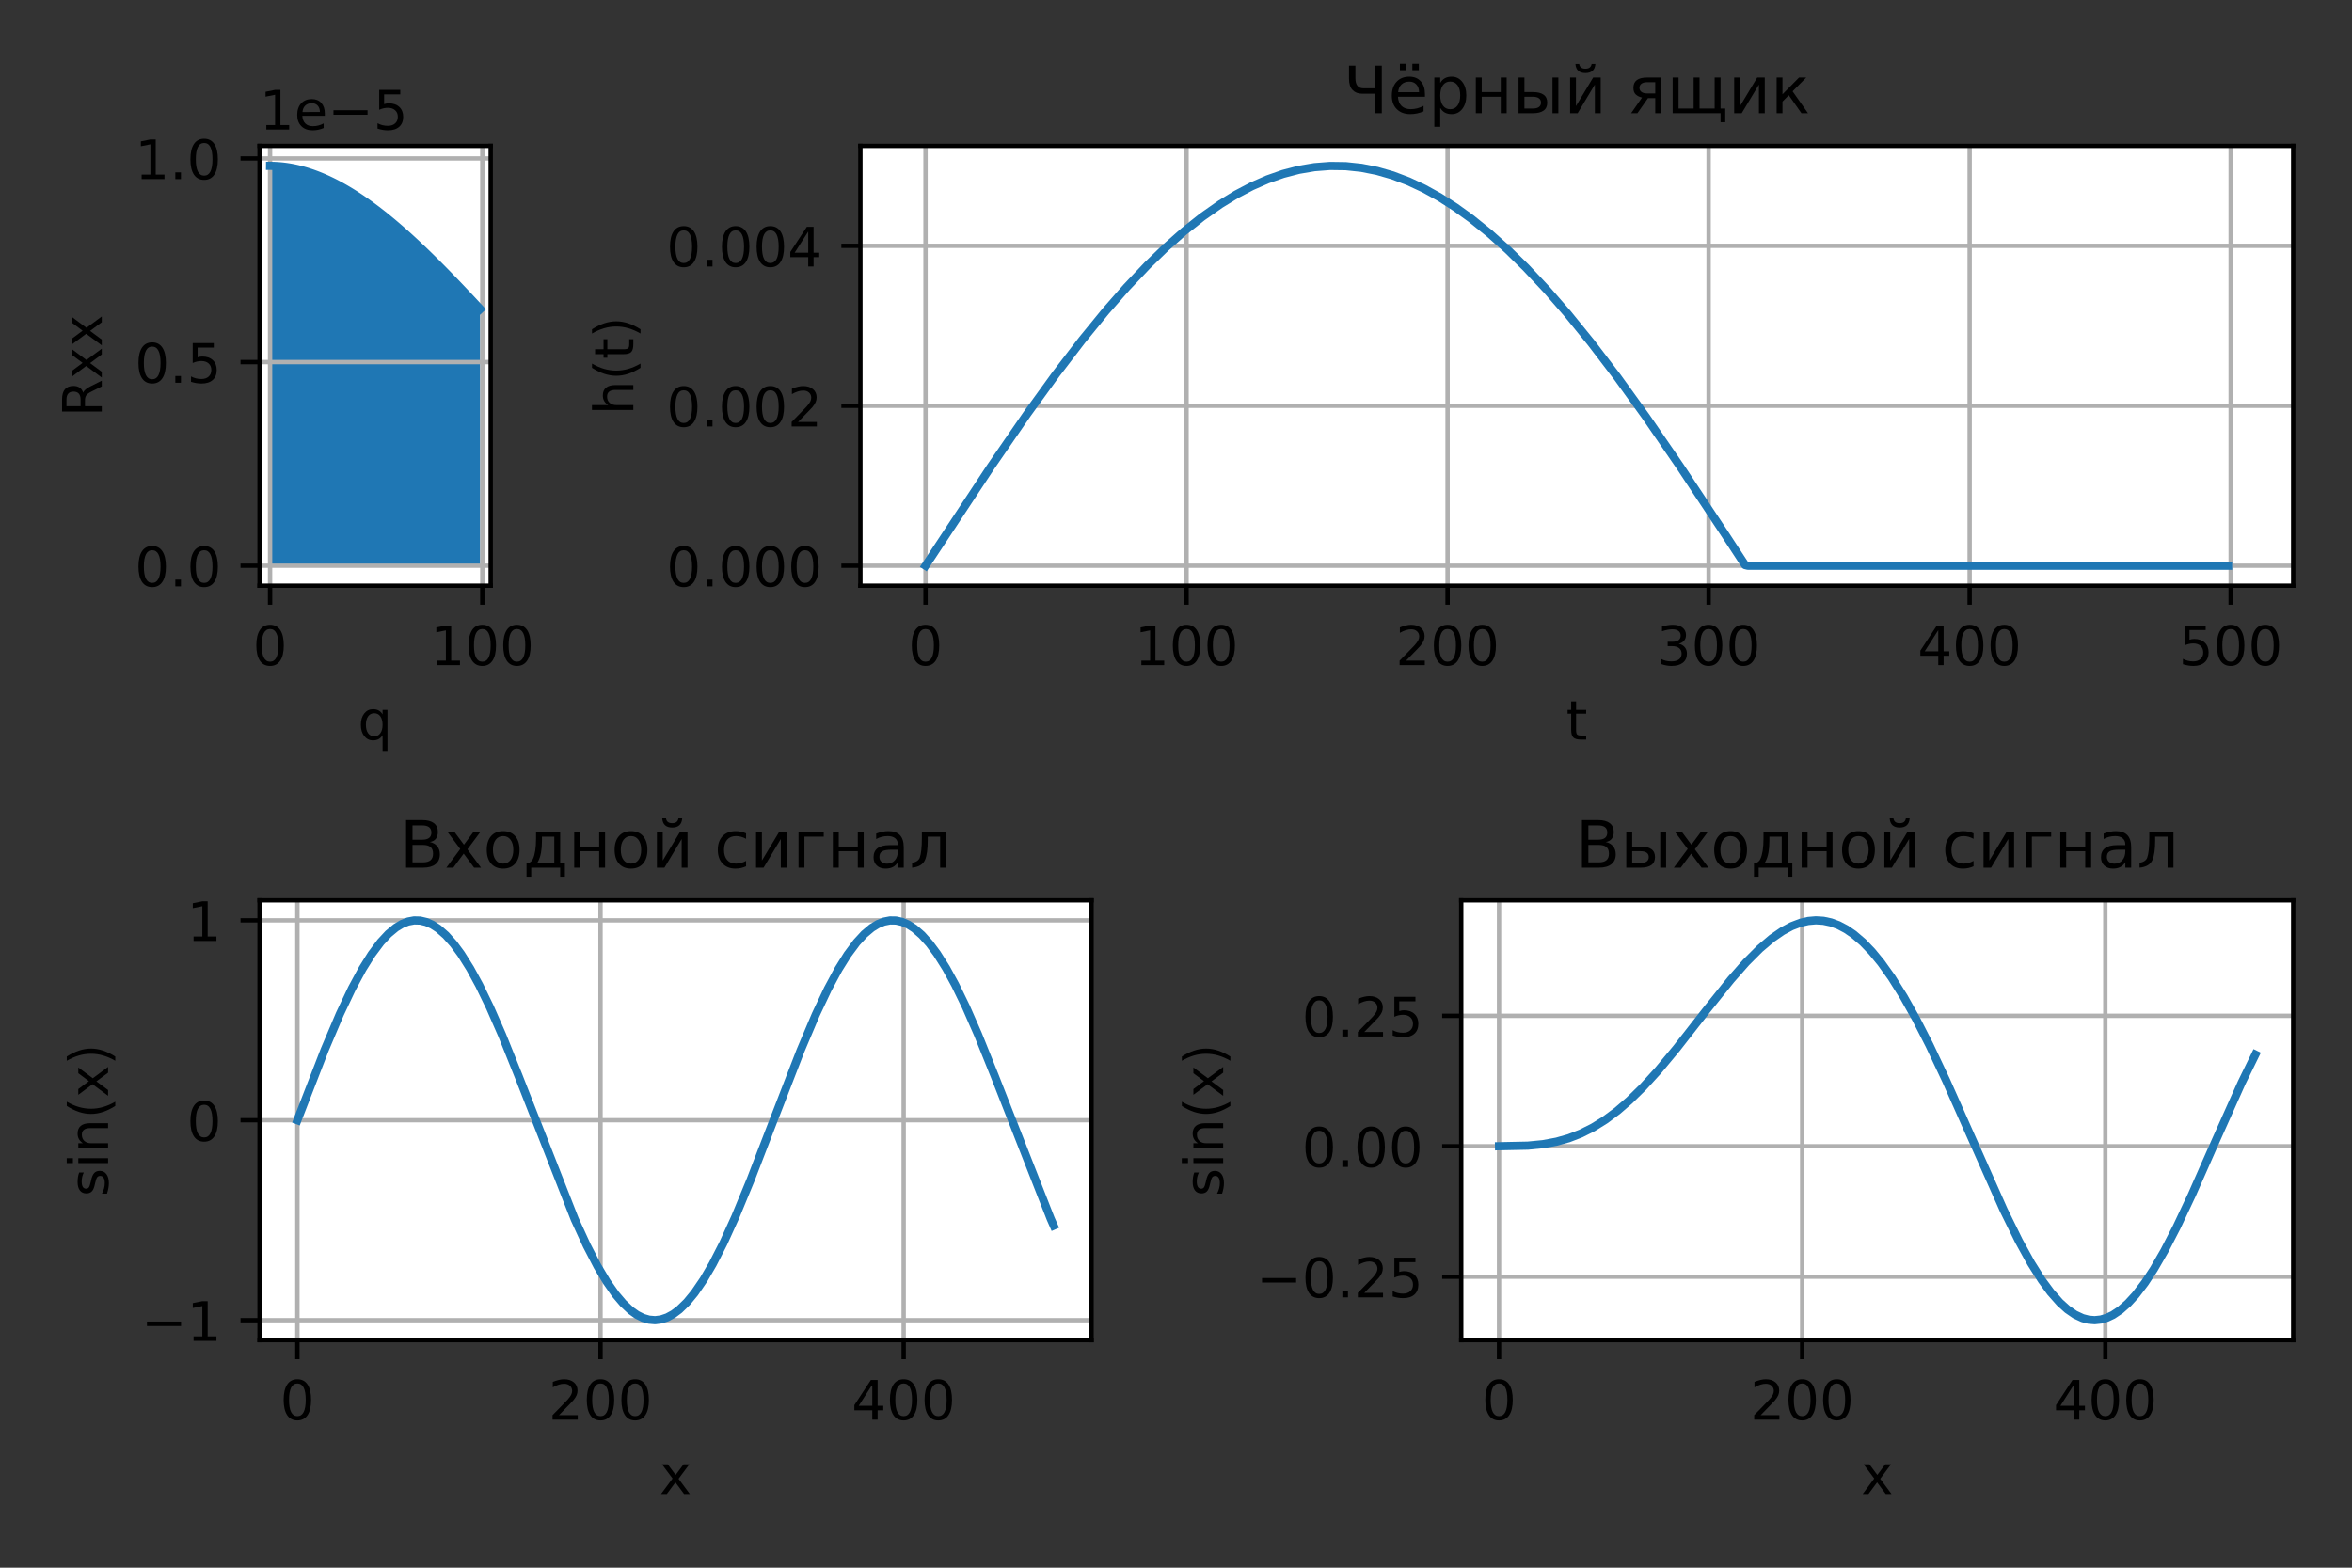 <?xml version="1.0" encoding="utf-8" standalone="no"?>
<!DOCTYPE svg PUBLIC "-//W3C//DTD SVG 1.1//EN"
  "http://www.w3.org/Graphics/SVG/1.1/DTD/svg11.dtd">
<!-- Created with matplotlib (https://matplotlib.org/) -->
<svg height="288pt" version="1.1" viewBox="0 0 432 288" width="432pt" xmlns="http://www.w3.org/2000/svg" xmlns:xlink="http://www.w3.org/1999/xlink">
 <rect x="0" y="0" width="432" height="288" fill="#333333" stroke="none"/>
 <defs>
  <style type="text/css">*{stroke-linecap:butt;stroke-linejoin:round;}</style>
 </defs>
 <g id="figure_1">
  <g id="patch_1">
   <path d="M 0 288 
L 432 288 
L 432 0 
L 0 0 
z
" style="fill:none;"/>
  </g>
  <g id="axes_1">
   <g id="patch_2">
    <path d="M 158.032 107.6 
L 421.2 107.6 
L 421.2 26.8 
L 158.032 26.8 
z
" style="fill:#ffffff;"/>
   </g>
   <g id="matplotlib.axis_1">
    <g id="xtick_1">
     <g id="line2d_1">
      <path clip-path="url(#p36b76a152a)" d="M 169.994 107.6 
L 169.994 26.8 
" style="fill:none;stroke:#b0b0b0;stroke-linecap:square;stroke-width:0.8;"/>
     </g>
     <g id="line2d_2">
      <defs>
       <path d="M 0 0 
L 0 3.5 
" id="m50a9eb040b" style="stroke:#000000;stroke-width:0.8;"/>
      </defs>
      <g>
       <use style="stroke:#000000;stroke-width:0.8;" x="169.994" xlink:href="#m50a9eb040b" y="107.6"/>
      </g>
     </g>
     <g id="text_1">
      <!-- 0 -->
      <g transform="translate(166.813 122.198)scale(0.1 -0.1)">
       <defs>
        <path d="M 31.781 66.406 
Q 24.172 66.406 20.328 58.906 
Q 16.5 51.422 16.5 36.375 
Q 16.5 21.391 20.328 13.891 
Q 24.172 6.391 31.781 6.391 
Q 39.453 6.391 43.281 13.891 
Q 47.125 21.391 47.125 36.375 
Q 47.125 51.422 43.281 58.906 
Q 39.453 66.406 31.781 66.406 
z
M 31.781 74.219 
Q 44.047 74.219 50.516 64.516 
Q 56.984 54.828 56.984 36.375 
Q 56.984 17.969 50.516 8.266 
Q 44.047 -1.422 31.781 -1.422 
Q 19.531 -1.422 13.062 8.266 
Q 6.594 17.969 6.594 36.375 
Q 6.594 54.828 13.062 64.516 
Q 19.531 74.219 31.781 74.219 
z
" id="DejaVuSans-48"/>
       </defs>
       <use xlink:href="#DejaVuSans-48"/>
      </g>
     </g>
    </g>
    <g id="xtick_2">
     <g id="line2d_3">
      <path clip-path="url(#p36b76a152a)" d="M 217.939 107.6 
L 217.939 26.8 
" style="fill:none;stroke:#b0b0b0;stroke-linecap:square;stroke-width:0.8;"/>
     </g>
     <g id="line2d_4">
      <g>
       <use style="stroke:#000000;stroke-width:0.8;" x="217.939" xlink:href="#m50a9eb040b" y="107.6"/>
      </g>
     </g>
     <g id="text_2">
      <!-- 100 -->
      <g transform="translate(208.395 122.198)scale(0.1 -0.1)">
       <defs>
        <path d="M 12.406 8.297 
L 28.516 8.297 
L 28.516 63.922 
L 10.984 60.406 
L 10.984 69.391 
L 28.422 72.906 
L 38.281 72.906 
L 38.281 8.297 
L 54.391 8.297 
L 54.391 0 
L 12.406 0 
z
" id="DejaVuSans-49"/>
       </defs>
       <use xlink:href="#DejaVuSans-49"/>
       <use x="63.623" xlink:href="#DejaVuSans-48"/>
       <use x="127.246" xlink:href="#DejaVuSans-48"/>
      </g>
     </g>
    </g>
    <g id="xtick_3">
     <g id="line2d_5">
      <path clip-path="url(#p36b76a152a)" d="M 265.883 107.6 
L 265.883 26.8 
" style="fill:none;stroke:#b0b0b0;stroke-linecap:square;stroke-width:0.8;"/>
     </g>
     <g id="line2d_6">
      <g>
       <use style="stroke:#000000;stroke-width:0.8;" x="265.883" xlink:href="#m50a9eb040b" y="107.6"/>
      </g>
     </g>
     <g id="text_3">
      <!-- 200 -->
      <g transform="translate(256.34 122.198)scale(0.1 -0.1)">
       <defs>
        <path d="M 19.188 8.297 
L 53.609 8.297 
L 53.609 0 
L 7.328 0 
L 7.328 8.297 
Q 12.938 14.109 22.625 23.891 
Q 32.328 33.688 34.812 36.531 
Q 39.547 41.844 41.422 45.531 
Q 43.312 49.219 43.312 52.781 
Q 43.312 58.594 39.234 62.25 
Q 35.156 65.922 28.609 65.922 
Q 23.969 65.922 18.812 64.312 
Q 13.672 62.703 7.812 59.422 
L 7.812 69.391 
Q 13.766 71.781 18.938 73 
Q 24.125 74.219 28.422 74.219 
Q 39.75 74.219 46.484 68.547 
Q 53.219 62.891 53.219 53.422 
Q 53.219 48.922 51.531 44.891 
Q 49.859 40.875 45.406 35.406 
Q 44.188 33.984 37.641 27.219 
Q 31.109 20.453 19.188 8.297 
z
" id="DejaVuSans-50"/>
       </defs>
       <use xlink:href="#DejaVuSans-50"/>
       <use x="63.623" xlink:href="#DejaVuSans-48"/>
       <use x="127.246" xlink:href="#DejaVuSans-48"/>
      </g>
     </g>
    </g>
    <g id="xtick_4">
     <g id="line2d_7">
      <path clip-path="url(#p36b76a152a)" d="M 313.828 107.6 
L 313.828 26.8 
" style="fill:none;stroke:#b0b0b0;stroke-linecap:square;stroke-width:0.8;"/>
     </g>
     <g id="line2d_8">
      <g>
       <use style="stroke:#000000;stroke-width:0.8;" x="313.828" xlink:href="#m50a9eb040b" y="107.6"/>
      </g>
     </g>
     <g id="text_4">
      <!-- 300 -->
      <g transform="translate(304.284 122.198)scale(0.1 -0.1)">
       <defs>
        <path d="M 40.578 39.312 
Q 47.656 37.797 51.625 33 
Q 55.609 28.219 55.609 21.188 
Q 55.609 10.406 48.188 4.484 
Q 40.766 -1.422 27.094 -1.422 
Q 22.516 -1.422 17.656 -0.516 
Q 12.797 0.391 7.625 2.203 
L 7.625 11.719 
Q 11.719 9.328 16.594 8.109 
Q 21.484 6.891 26.812 6.891 
Q 36.078 6.891 40.938 10.547 
Q 45.797 14.203 45.797 21.188 
Q 45.797 27.641 41.281 31.266 
Q 36.766 34.906 28.719 34.906 
L 20.219 34.906 
L 20.219 43.016 
L 29.109 43.016 
Q 36.375 43.016 40.234 45.922 
Q 44.094 48.828 44.094 54.297 
Q 44.094 59.906 40.109 62.906 
Q 36.141 65.922 28.719 65.922 
Q 24.656 65.922 20.016 65.031 
Q 15.375 64.156 9.812 62.312 
L 9.812 71.094 
Q 15.438 72.656 20.344 73.438 
Q 25.25 74.219 29.594 74.219 
Q 40.828 74.219 47.359 69.109 
Q 53.906 64.016 53.906 55.328 
Q 53.906 49.266 50.438 45.094 
Q 46.969 40.922 40.578 39.312 
z
" id="DejaVuSans-51"/>
       </defs>
       <use xlink:href="#DejaVuSans-51"/>
       <use x="63.623" xlink:href="#DejaVuSans-48"/>
       <use x="127.246" xlink:href="#DejaVuSans-48"/>
      </g>
     </g>
    </g>
    <g id="xtick_5">
     <g id="line2d_9">
      <path clip-path="url(#p36b76a152a)" d="M 361.773 107.6 
L 361.773 26.8 
" style="fill:none;stroke:#b0b0b0;stroke-linecap:square;stroke-width:0.8;"/>
     </g>
     <g id="line2d_10">
      <g>
       <use style="stroke:#000000;stroke-width:0.8;" x="361.773" xlink:href="#m50a9eb040b" y="107.6"/>
      </g>
     </g>
     <g id="text_5">
      <!-- 400 -->
      <g transform="translate(352.229 122.198)scale(0.1 -0.1)">
       <defs>
        <path d="M 37.797 64.312 
L 12.891 25.391 
L 37.797 25.391 
z
M 35.203 72.906 
L 47.609 72.906 
L 47.609 25.391 
L 58.016 25.391 
L 58.016 17.188 
L 47.609 17.188 
L 47.609 0 
L 37.797 0 
L 37.797 17.188 
L 4.891 17.188 
L 4.891 26.703 
z
" id="DejaVuSans-52"/>
       </defs>
       <use xlink:href="#DejaVuSans-52"/>
       <use x="63.623" xlink:href="#DejaVuSans-48"/>
       <use x="127.246" xlink:href="#DejaVuSans-48"/>
      </g>
     </g>
    </g>
    <g id="xtick_6">
     <g id="line2d_11">
      <path clip-path="url(#p36b76a152a)" d="M 409.717 107.6 
L 409.717 26.8 
" style="fill:none;stroke:#b0b0b0;stroke-linecap:square;stroke-width:0.8;"/>
     </g>
     <g id="line2d_12">
      <g>
       <use style="stroke:#000000;stroke-width:0.8;" x="409.717" xlink:href="#m50a9eb040b" y="107.6"/>
      </g>
     </g>
     <g id="text_6">
      <!-- 500 -->
      <g transform="translate(400.174 122.198)scale(0.1 -0.1)">
       <defs>
        <path d="M 10.797 72.906 
L 49.516 72.906 
L 49.516 64.594 
L 19.828 64.594 
L 19.828 46.734 
Q 21.969 47.469 24.109 47.828 
Q 26.266 48.188 28.422 48.188 
Q 40.625 48.188 47.75 41.5 
Q 54.891 34.812 54.891 23.391 
Q 54.891 11.625 47.562 5.094 
Q 40.234 -1.422 26.906 -1.422 
Q 22.312 -1.422 17.547 -0.641 
Q 12.797 0.141 7.719 1.703 
L 7.719 11.625 
Q 12.109 9.234 16.797 8.062 
Q 21.484 6.891 26.703 6.891 
Q 35.156 6.891 40.078 11.328 
Q 45.016 15.766 45.016 23.391 
Q 45.016 31 40.078 35.438 
Q 35.156 39.891 26.703 39.891 
Q 22.75 39.891 18.812 39.016 
Q 14.891 38.141 10.797 36.281 
z
" id="DejaVuSans-53"/>
       </defs>
       <use xlink:href="#DejaVuSans-53"/>
       <use x="63.623" xlink:href="#DejaVuSans-48"/>
       <use x="127.246" xlink:href="#DejaVuSans-48"/>
      </g>
     </g>
    </g>
    <g id="text_7">
     <!-- t -->
     <g transform="translate(287.656 135.877)scale(0.1 -0.1)">
      <defs>
       <path d="M 18.312 70.219 
L 18.312 54.688 
L 36.812 54.688 
L 36.812 47.703 
L 18.312 47.703 
L 18.312 18.016 
Q 18.312 11.328 20.141 9.422 
Q 21.969 7.516 27.594 7.516 
L 36.812 7.516 
L 36.812 0 
L 27.594 0 
Q 17.188 0 13.234 3.875 
Q 9.281 7.766 9.281 18.016 
L 9.281 47.703 
L 2.688 47.703 
L 2.688 54.688 
L 9.281 54.688 
L 9.281 70.219 
z
" id="DejaVuSans-116"/>
      </defs>
      <use xlink:href="#DejaVuSans-116"/>
     </g>
    </g>
   </g>
   <g id="matplotlib.axis_2">
    <g id="ytick_1">
     <g id="line2d_13">
      <path clip-path="url(#p36b76a152a)" d="M 158.032 103.927 
L 421.2 103.927 
" style="fill:none;stroke:#b0b0b0;stroke-linecap:square;stroke-width:0.8;"/>
     </g>
     <g id="line2d_14">
      <defs>
       <path d="M 0 0 
L -3.5 0 
" id="m834af5ac4a" style="stroke:#000000;stroke-width:0.8;"/>
      </defs>
      <g>
       <use style="stroke:#000000;stroke-width:0.8;" x="158.032" xlink:href="#m834af5ac4a" y="103.927"/>
      </g>
     </g>
     <g id="text_8">
      <!-- 0.000 -->
      <g transform="translate(122.404 107.726)scale(0.1 -0.1)">
       <defs>
        <path d="M 10.688 12.406 
L 21 12.406 
L 21 0 
L 10.688 0 
z
" id="DejaVuSans-46"/>
       </defs>
       <use xlink:href="#DejaVuSans-48"/>
       <use x="63.623" xlink:href="#DejaVuSans-46"/>
       <use x="95.41" xlink:href="#DejaVuSans-48"/>
       <use x="159.033" xlink:href="#DejaVuSans-48"/>
       <use x="222.656" xlink:href="#DejaVuSans-48"/>
      </g>
     </g>
    </g>
    <g id="ytick_2">
     <g id="line2d_15">
      <path clip-path="url(#p36b76a152a)" d="M 158.032 74.545 
L 421.2 74.545 
" style="fill:none;stroke:#b0b0b0;stroke-linecap:square;stroke-width:0.8;"/>
     </g>
     <g id="line2d_16">
      <g>
       <use style="stroke:#000000;stroke-width:0.8;" x="158.032" xlink:href="#m834af5ac4a" y="74.545"/>
      </g>
     </g>
     <g id="text_9">
      <!-- 0.002 -->
      <g transform="translate(122.404 78.345)scale(0.1 -0.1)">
       <use xlink:href="#DejaVuSans-48"/>
       <use x="63.623" xlink:href="#DejaVuSans-46"/>
       <use x="95.41" xlink:href="#DejaVuSans-48"/>
       <use x="159.033" xlink:href="#DejaVuSans-48"/>
       <use x="222.656" xlink:href="#DejaVuSans-50"/>
      </g>
     </g>
    </g>
    <g id="ytick_3">
     <g id="line2d_17">
      <path clip-path="url(#p36b76a152a)" d="M 158.032 45.164 
L 421.2 45.164 
" style="fill:none;stroke:#b0b0b0;stroke-linecap:square;stroke-width:0.8;"/>
     </g>
     <g id="line2d_18">
      <g>
       <use style="stroke:#000000;stroke-width:0.8;" x="158.032" xlink:href="#m834af5ac4a" y="45.164"/>
      </g>
     </g>
     <g id="text_10">
      <!-- 0.004 -->
      <g transform="translate(122.404 48.963)scale(0.1 -0.1)">
       <use xlink:href="#DejaVuSans-48"/>
       <use x="63.623" xlink:href="#DejaVuSans-46"/>
       <use x="95.41" xlink:href="#DejaVuSans-48"/>
       <use x="159.033" xlink:href="#DejaVuSans-48"/>
       <use x="222.656" xlink:href="#DejaVuSans-52"/>
      </g>
     </g>
    </g>
    <g id="text_11">
     <!-- h(t) -->
     <g transform="translate(116.324 76.23)rotate(-90)scale(0.1 -0.1)">
      <defs>
       <path d="M 54.891 33.016 
L 54.891 0 
L 45.906 0 
L 45.906 32.719 
Q 45.906 40.484 42.875 44.328 
Q 39.844 48.188 33.797 48.188 
Q 26.516 48.188 22.312 43.547 
Q 18.109 38.922 18.109 30.906 
L 18.109 0 
L 9.078 0 
L 9.078 75.984 
L 18.109 75.984 
L 18.109 46.188 
Q 21.344 51.125 25.703 53.562 
Q 30.078 56 35.797 56 
Q 45.219 56 50.047 50.172 
Q 54.891 44.344 54.891 33.016 
z
" id="DejaVuSans-104"/>
       <path d="M 31 75.875 
Q 24.469 64.656 21.281 53.656 
Q 18.109 42.672 18.109 31.391 
Q 18.109 20.125 21.312 9.062 
Q 24.516 -2 31 -13.188 
L 23.188 -13.188 
Q 15.875 -1.703 12.234 9.375 
Q 8.594 20.453 8.594 31.391 
Q 8.594 42.281 12.203 53.312 
Q 15.828 64.359 23.188 75.875 
z
" id="DejaVuSans-40"/>
       <path d="M 8.016 75.875 
L 15.828 75.875 
Q 23.141 64.359 26.781 53.312 
Q 30.422 42.281 30.422 31.391 
Q 30.422 20.453 26.781 9.375 
Q 23.141 -1.703 15.828 -13.188 
L 8.016 -13.188 
Q 14.5 -2 17.703 9.062 
Q 20.906 20.125 20.906 31.391 
Q 20.906 42.672 17.703 53.656 
Q 14.5 64.656 8.016 75.875 
z
" id="DejaVuSans-41"/>
      </defs>
      <use xlink:href="#DejaVuSans-104"/>
      <use x="63.379" xlink:href="#DejaVuSans-40"/>
      <use x="102.393" xlink:href="#DejaVuSans-116"/>
      <use x="141.602" xlink:href="#DejaVuSans-41"/>
     </g>
    </g>
   </g>
   <g id="line2d_19">
    <path clip-path="url(#p36b76a152a)" d="M 169.994 103.927 
L 181.98 85.754 
L 188.693 76.001 
L 193.966 68.711 
L 198.761 62.452 
L 203.076 57.171 
L 206.911 52.793 
L 210.747 48.742 
L 214.103 45.487 
L 217.459 42.517 
L 220.815 39.849 
L 224.172 37.494 
L 227.048 35.734 
L 229.925 34.22 
L 232.802 32.957 
L 235.678 31.949 
L 238.555 31.2 
L 241.432 30.712 
L 244.308 30.489 
L 247.185 30.529 
L 250.062 30.834 
L 252.938 31.402 
L 255.815 32.23 
L 258.692 33.317 
L 261.568 34.658 
L 264.445 36.248 
L 267.322 38.082 
L 270.198 40.153 
L 273.555 42.858 
L 276.911 45.863 
L 280.267 49.152 
L 284.102 53.238 
L 287.938 57.649 
L 292.253 62.963 
L 297.047 69.254 
L 302.321 76.573 
L 308.554 85.641 
L 316.705 97.941 
L 320.54 103.81 
L 321.02 103.927 
L 409.238 103.927 
L 409.238 103.927 
" style="fill:none;stroke:#1f77b4;stroke-linecap:square;stroke-width:1.5;"/>
   </g>
   <g id="patch_3">
    <path d="M 158.032 107.6 
L 158.032 26.8 
" style="fill:none;stroke:#000000;stroke-linecap:square;stroke-linejoin:miter;stroke-width:0.8;"/>
   </g>
   <g id="patch_4">
    <path d="M 421.2 107.6 
L 421.2 26.8 
" style="fill:none;stroke:#000000;stroke-linecap:square;stroke-linejoin:miter;stroke-width:0.8;"/>
   </g>
   <g id="patch_5">
    <path d="M 158.032 107.6 
L 421.2 107.6 
" style="fill:none;stroke:#000000;stroke-linecap:square;stroke-linejoin:miter;stroke-width:0.8;"/>
   </g>
   <g id="patch_6">
    <path d="M 158.032 26.8 
L 421.2 26.8 
" style="fill:none;stroke:#000000;stroke-linecap:square;stroke-linejoin:miter;stroke-width:0.8;"/>
   </g>
   <g id="text_12">
    <!-- Чёрный ящик -->
    <g transform="translate(246.752 20.8)scale(0.12 -0.12)">
     <defs>
      <path d="M 48.828 0 
L 48.828 29.891 
L 28.469 29.891 
Q 19.391 29.891 13.969 35.578 
Q 8.547 41.266 8.547 52.875 
L 8.547 72.906 
L 18.359 72.906 
L 18.359 53.656 
Q 18.359 45.906 21.391 42.047 
Q 24.422 38.188 30.469 38.188 
L 48.828 38.188 
L 48.828 72.906 
L 58.734 72.906 
L 58.734 0 
z
" id="DejaVuSans-1063"/>
      <path d="M 56.203 29.594 
L 56.203 25.203 
L 14.891 25.203 
Q 15.484 15.922 20.484 11.062 
Q 25.484 6.203 34.422 6.203 
Q 39.594 6.203 44.453 7.469 
Q 49.312 8.734 54.109 11.281 
L 54.109 2.781 
Q 49.266 0.734 44.188 -0.344 
Q 39.109 -1.422 33.891 -1.422 
Q 20.797 -1.422 13.156 6.188 
Q 5.516 13.812 5.516 26.812 
Q 5.516 40.234 12.766 48.109 
Q 20.016 56 32.328 56 
Q 43.359 56 49.781 48.891 
Q 56.203 41.797 56.203 29.594 
z
M 47.219 32.234 
Q 47.125 39.594 43.094 43.984 
Q 39.062 48.391 32.422 48.391 
Q 24.906 48.391 20.391 44.141 
Q 15.875 39.891 15.188 32.172 
z
M 36.969 75.781 
L 46.875 75.781 
L 46.875 65.922 
L 36.969 65.922 
z
M 17.875 75.781 
L 27.781 75.781 
L 27.781 65.922 
L 17.875 65.922 
z
" id="DejaVuSans-1105"/>
      <path d="M 18.109 8.203 
L 18.109 -20.797 
L 9.078 -20.797 
L 9.078 54.688 
L 18.109 54.688 
L 18.109 46.391 
Q 20.953 51.266 25.266 53.625 
Q 29.594 56 35.594 56 
Q 45.562 56 51.781 48.094 
Q 58.016 40.188 58.016 27.297 
Q 58.016 14.406 51.781 6.484 
Q 45.562 -1.422 35.594 -1.422 
Q 29.594 -1.422 25.266 0.953 
Q 20.953 3.328 18.109 8.203 
z
M 48.688 27.297 
Q 48.688 37.203 44.609 42.844 
Q 40.531 48.484 33.406 48.484 
Q 26.266 48.484 22.188 42.844 
Q 18.109 37.203 18.109 27.297 
Q 18.109 17.391 22.188 11.75 
Q 26.266 6.109 33.406 6.109 
Q 40.531 6.109 44.609 11.75 
Q 48.688 17.391 48.688 27.297 
z
" id="DejaVuSans-1088"/>
      <path d="M 9.078 54.688 
L 18.109 54.688 
L 18.109 32.375 
L 47.266 32.375 
L 47.266 54.688 
L 56.297 54.688 
L 56.297 0 
L 47.266 0 
L 47.266 25.203 
L 18.109 25.203 
L 18.109 0 
L 9.078 0 
z
" id="DejaVuSans-1085"/>
      <path d="M 61.047 54.688 
L 70.031 54.688 
L 70.031 0 
L 61.047 0 
z
M 65.547 56 
z
M 43.453 16.219 
Q 43.453 20.609 40.25 22.906 
Q 37.062 25.203 30.906 25.203 
L 18.109 25.203 
L 18.109 7.172 
L 30.906 7.172 
Q 37.062 7.172 40.25 9.484 
Q 43.453 11.812 43.453 16.219 
z
M 9.078 54.688 
L 18.109 54.688 
L 18.109 32.375 
L 31.297 32.375 
Q 41.75 32.375 47.391 28.391 
Q 53.031 24.422 53.031 16.219 
Q 53.031 8.016 47.391 4 
Q 41.75 0 31.297 0 
L 9.078 0 
z
" id="DejaVuSans-1099"/>
      <path d="M 55.906 54.688 
L 55.906 0 
L 46.969 0 
L 46.969 43.891 
L 20.609 0 
L 9.078 0 
L 9.078 54.688 
L 18.016 54.688 
L 18.016 10.891 
L 44.344 54.688 
z
M 17.219 75.516 
L 22.984 75.516 
Q 23.516 71.859 25.875 70.016 
Q 28.25 68.188 32.5 68.188 
Q 36.703 68.188 39.047 70 
Q 41.391 71.812 42.016 75.516 
L 47.781 75.516 
Q 47.297 68.531 43.438 65.016 
Q 39.578 61.5 32.5 61.5 
Q 25.422 61.5 21.562 65.016 
Q 17.703 68.531 17.219 75.516 
z
" id="DejaVuSans-1081"/>
      <path id="DejaVuSans-32"/>
      <path d="M 18.453 38.922 
Q 18.453 34.859 21.578 32.562 
Q 24.703 30.281 30.516 30.281 
L 42.625 30.281 
L 42.625 47.516 
L 30.516 47.516 
Q 24.703 47.516 21.578 45.266 
Q 18.453 43.016 18.453 38.922 
z
M 5.672 0 
L 22.359 23.969 
Q 16.703 25.25 12.938 28.594 
Q 9.188 31.938 9.188 38.922 
Q 9.188 46.828 14.422 50.75 
Q 19.672 54.688 30.281 54.688 
L 51.656 54.688 
L 51.656 0 
L 42.625 0 
L 42.625 23.094 
L 31.453 23.094 
L 15.328 0 
z
" id="DejaVuSans-1103"/>
      <path d="M 82.422 0 
L 9.078 0 
L 9.078 54.688 
L 18.109 54.688 
L 18.109 7.172 
L 41.219 7.172 
L 41.219 54.688 
L 50.25 54.688 
L 50.25 7.172 
L 73.391 7.172 
L 73.391 54.688 
L 82.422 54.688 
L 82.422 7.172 
L 89.594 7.172 
L 89.594 -13.812 
L 82.422 -13.812 
z
" id="DejaVuSans-1097"/>
      <path d="M 55.906 54.688 
L 55.906 0 
L 46.969 0 
L 46.969 43.891 
L 20.609 0 
L 9.078 0 
L 9.078 54.688 
L 18.016 54.688 
L 18.016 10.891 
L 44.344 54.688 
z
" id="DejaVuSans-1080"/>
      <path d="M 9.078 54.688 
L 18.016 54.688 
L 18.016 29 
L 43.359 54.688 
L 54.391 54.688 
L 33.5 33.547 
L 57.078 0 
L 47.016 0 
L 27.641 27.594 
L 18.016 17.828 
L 18.016 0 
L 9.078 0 
z
" id="DejaVuSans-1082"/>
     </defs>
     <use xlink:href="#DejaVuSans-1063"/>
     <use x="68.555" xlink:href="#DejaVuSans-1105"/>
     <use x="130.078" xlink:href="#DejaVuSans-1088"/>
     <use x="193.555" xlink:href="#DejaVuSans-1085"/>
     <use x="258.936" xlink:href="#DejaVuSans-1099"/>
     <use x="337.891" xlink:href="#DejaVuSans-1081"/>
     <use x="402.881" xlink:href="#DejaVuSans-32"/>
     <use x="434.668" xlink:href="#DejaVuSans-1103"/>
     <use x="494.824" xlink:href="#DejaVuSans-1097"/>
     <use x="589.014" xlink:href="#DejaVuSans-1080"/>
     <use x="654.004" xlink:href="#DejaVuSans-1082"/>
    </g>
   </g>
  </g>
  <g id="axes_2">
   <g id="patch_7">
    <path d="M 47.675 107.6 
L 90.129 107.6 
L 90.129 26.8 
L 47.675 26.8 
z
" style="fill:#ffffff;"/>
   </g>
   <g id="PolyCollection_1">
    <path clip-path="url(#p2a188030f2)" d="M 49.605 103.927 
L 49.605 30.473 
L 49.995 30.476 
L 50.384 30.487 
L 50.774 30.506 
L 51.164 30.531 
L 51.554 30.564 
L 51.944 30.603 
L 52.334 30.65 
L 52.723 30.704 
L 53.113 30.764 
L 53.503 30.832 
L 53.893 30.906 
L 54.283 30.988 
L 54.673 31.076 
L 55.063 31.17 
L 55.452 31.271 
L 55.842 31.379 
L 56.232 31.493 
L 56.622 31.614 
L 57.012 31.741 
L 57.402 31.875 
L 57.791 32.015 
L 58.181 32.161 
L 58.571 32.313 
L 58.961 32.471 
L 59.351 32.635 
L 59.741 32.806 
L 60.131 32.982 
L 60.52 33.164 
L 60.91 33.352 
L 61.3 33.545 
L 61.69 33.744 
L 62.08 33.949 
L 62.47 34.159 
L 62.859 34.375 
L 63.249 34.596 
L 63.639 34.823 
L 64.029 35.054 
L 64.419 35.291 
L 64.809 35.533 
L 65.199 35.78 
L 65.588 36.033 
L 65.978 36.29 
L 66.368 36.552 
L 66.758 36.818 
L 67.148 37.09 
L 67.538 37.366 
L 67.927 37.646 
L 68.317 37.931 
L 68.707 38.221 
L 69.097 38.515 
L 69.487 38.813 
L 69.877 39.116 
L 70.267 39.422 
L 70.656 39.733 
L 71.046 40.048 
L 71.436 40.367 
L 71.826 40.689 
L 72.216 41.015 
L 72.606 41.346 
L 72.995 41.679 
L 73.385 42.017 
L 73.775 42.357 
L 74.165 42.702 
L 74.555 43.049 
L 74.945 43.4 
L 75.335 43.754 
L 75.724 44.112 
L 76.114 44.472 
L 76.504 44.836 
L 76.894 45.202 
L 77.284 45.571 
L 77.674 45.943 
L 78.063 46.318 
L 78.453 46.695 
L 78.843 47.075 
L 79.233 47.457 
L 79.623 47.842 
L 80.013 48.229 
L 80.403 48.619 
L 80.792 49.011 
L 81.182 49.404 
L 81.572 49.8 
L 81.962 50.198 
L 82.352 50.598 
L 82.742 51 
L 83.131 51.403 
L 83.521 51.808 
L 83.911 52.215 
L 84.301 52.623 
L 84.691 53.033 
L 85.081 53.444 
L 85.471 53.857 
L 85.86 54.271 
L 86.25 54.686 
L 86.64 55.102 
L 87.03 55.519 
L 87.42 55.938 
L 87.81 56.357 
L 88.199 56.777 
L 88.199 103.927 
L 88.199 103.927 
L 87.81 103.927 
L 87.42 103.927 
L 87.03 103.927 
L 86.64 103.927 
L 86.25 103.927 
L 85.86 103.927 
L 85.471 103.927 
L 85.081 103.927 
L 84.691 103.927 
L 84.301 103.927 
L 83.911 103.927 
L 83.521 103.927 
L 83.131 103.927 
L 82.742 103.927 
L 82.352 103.927 
L 81.962 103.927 
L 81.572 103.927 
L 81.182 103.927 
L 80.792 103.927 
L 80.403 103.927 
L 80.013 103.927 
L 79.623 103.927 
L 79.233 103.927 
L 78.843 103.927 
L 78.453 103.927 
L 78.063 103.927 
L 77.674 103.927 
L 77.284 103.927 
L 76.894 103.927 
L 76.504 103.927 
L 76.114 103.927 
L 75.724 103.927 
L 75.335 103.927 
L 74.945 103.927 
L 74.555 103.927 
L 74.165 103.927 
L 73.775 103.927 
L 73.385 103.927 
L 72.995 103.927 
L 72.606 103.927 
L 72.216 103.927 
L 71.826 103.927 
L 71.436 103.927 
L 71.046 103.927 
L 70.656 103.927 
L 70.267 103.927 
L 69.877 103.927 
L 69.487 103.927 
L 69.097 103.927 
L 68.707 103.927 
L 68.317 103.927 
L 67.927 103.927 
L 67.538 103.927 
L 67.148 103.927 
L 66.758 103.927 
L 66.368 103.927 
L 65.978 103.927 
L 65.588 103.927 
L 65.199 103.927 
L 64.809 103.927 
L 64.419 103.927 
L 64.029 103.927 
L 63.639 103.927 
L 63.249 103.927 
L 62.859 103.927 
L 62.47 103.927 
L 62.08 103.927 
L 61.69 103.927 
L 61.3 103.927 
L 60.91 103.927 
L 60.52 103.927 
L 60.131 103.927 
L 59.741 103.927 
L 59.351 103.927 
L 58.961 103.927 
L 58.571 103.927 
L 58.181 103.927 
L 57.791 103.927 
L 57.402 103.927 
L 57.012 103.927 
L 56.622 103.927 
L 56.232 103.927 
L 55.842 103.927 
L 55.452 103.927 
L 55.063 103.927 
L 54.673 103.927 
L 54.283 103.927 
L 53.893 103.927 
L 53.503 103.927 
L 53.113 103.927 
L 52.723 103.927 
L 52.334 103.927 
L 51.944 103.927 
L 51.554 103.927 
L 51.164 103.927 
L 50.774 103.927 
L 50.384 103.927 
L 49.995 103.927 
L 49.605 103.927 
z
" style="fill:#1f77b4;"/>
   </g>
   <g id="matplotlib.axis_3">
    <g id="xtick_7">
     <g id="line2d_20">
      <path clip-path="url(#p2a188030f2)" d="M 49.605 107.6 
L 49.605 26.8 
" style="fill:none;stroke:#b0b0b0;stroke-linecap:square;stroke-width:0.8;"/>
     </g>
     <g id="line2d_21">
      <g>
       <use style="stroke:#000000;stroke-width:0.8;" x="49.605" xlink:href="#m50a9eb040b" y="107.6"/>
      </g>
     </g>
     <g id="text_13">
      <!-- 0 -->
      <g transform="translate(46.423 122.198)scale(0.1 -0.1)">
       <use xlink:href="#DejaVuSans-48"/>
      </g>
     </g>
    </g>
    <g id="xtick_8">
     <g id="line2d_22">
      <path clip-path="url(#p2a188030f2)" d="M 88.589 107.6 
L 88.589 26.8 
" style="fill:none;stroke:#b0b0b0;stroke-linecap:square;stroke-width:0.8;"/>
     </g>
     <g id="line2d_23">
      <g>
       <use style="stroke:#000000;stroke-width:0.8;" x="88.589" xlink:href="#m50a9eb040b" y="107.6"/>
      </g>
     </g>
     <g id="text_14">
      <!-- 100 -->
      <g transform="translate(79.046 122.198)scale(0.1 -0.1)">
       <use xlink:href="#DejaVuSans-49"/>
       <use x="63.623" xlink:href="#DejaVuSans-48"/>
       <use x="127.246" xlink:href="#DejaVuSans-48"/>
      </g>
     </g>
    </g>
    <g id="text_15">
     <!-- q -->
     <g transform="translate(65.728 135.877)scale(0.1 -0.1)">
      <defs>
       <path d="M 14.797 27.297 
Q 14.797 17.391 18.875 11.75 
Q 22.953 6.109 30.078 6.109 
Q 37.203 6.109 41.297 11.75 
Q 45.406 17.391 45.406 27.297 
Q 45.406 37.203 41.297 42.844 
Q 37.203 48.484 30.078 48.484 
Q 22.953 48.484 18.875 42.844 
Q 14.797 37.203 14.797 27.297 
z
M 45.406 8.203 
Q 42.578 3.328 38.25 0.953 
Q 33.938 -1.422 27.875 -1.422 
Q 17.969 -1.422 11.734 6.484 
Q 5.516 14.406 5.516 27.297 
Q 5.516 40.188 11.734 48.094 
Q 17.969 56 27.875 56 
Q 33.938 56 38.25 53.625 
Q 42.578 51.266 45.406 46.391 
L 45.406 54.688 
L 54.391 54.688 
L 54.391 -20.797 
L 45.406 -20.797 
z
" id="DejaVuSans-113"/>
      </defs>
      <use xlink:href="#DejaVuSans-113"/>
     </g>
    </g>
   </g>
   <g id="matplotlib.axis_4">
    <g id="ytick_4">
     <g id="line2d_24">
      <path clip-path="url(#p2a188030f2)" d="M 47.675 103.927 
L 90.129 103.927 
" style="fill:none;stroke:#b0b0b0;stroke-linecap:square;stroke-width:0.8;"/>
     </g>
     <g id="line2d_25">
      <g>
       <use style="stroke:#000000;stroke-width:0.8;" x="47.675" xlink:href="#m834af5ac4a" y="103.927"/>
      </g>
     </g>
     <g id="text_16">
      <!-- 0.0 -->
      <g transform="translate(24.772 107.726)scale(0.1 -0.1)">
       <use xlink:href="#DejaVuSans-48"/>
       <use x="63.623" xlink:href="#DejaVuSans-46"/>
       <use x="95.41" xlink:href="#DejaVuSans-48"/>
      </g>
     </g>
    </g>
    <g id="ytick_5">
     <g id="line2d_26">
      <path clip-path="url(#p2a188030f2)" d="M 47.675 66.517 
L 90.129 66.517 
" style="fill:none;stroke:#b0b0b0;stroke-linecap:square;stroke-width:0.8;"/>
     </g>
     <g id="line2d_27">
      <g>
       <use style="stroke:#000000;stroke-width:0.8;" x="47.675" xlink:href="#m834af5ac4a" y="66.517"/>
      </g>
     </g>
     <g id="text_17">
      <!-- 0.5 -->
      <g transform="translate(24.772 70.316)scale(0.1 -0.1)">
       <use xlink:href="#DejaVuSans-48"/>
       <use x="63.623" xlink:href="#DejaVuSans-46"/>
       <use x="95.41" xlink:href="#DejaVuSans-53"/>
      </g>
     </g>
    </g>
    <g id="ytick_6">
     <g id="line2d_28">
      <path clip-path="url(#p2a188030f2)" d="M 47.675 29.107 
L 90.129 29.107 
" style="fill:none;stroke:#b0b0b0;stroke-linecap:square;stroke-width:0.8;"/>
     </g>
     <g id="line2d_29">
      <g>
       <use style="stroke:#000000;stroke-width:0.8;" x="47.675" xlink:href="#m834af5ac4a" y="29.107"/>
      </g>
     </g>
     <g id="text_18">
      <!-- 1.0 -->
      <g transform="translate(24.772 32.906)scale(0.1 -0.1)">
       <use xlink:href="#DejaVuSans-49"/>
       <use x="63.623" xlink:href="#DejaVuSans-46"/>
       <use x="95.41" xlink:href="#DejaVuSans-48"/>
      </g>
     </g>
    </g>
    <g id="text_19">
     <!-- Rxx -->
     <g transform="translate(18.692 76.593)rotate(-90)scale(0.1 -0.1)">
      <defs>
       <path d="M 44.391 34.188 
Q 47.562 33.109 50.562 29.594 
Q 53.562 26.078 56.594 19.922 
L 66.609 0 
L 56 0 
L 46.688 18.703 
Q 43.062 26.031 39.672 28.422 
Q 36.281 30.812 30.422 30.812 
L 19.672 30.812 
L 19.672 0 
L 9.812 0 
L 9.812 72.906 
L 32.078 72.906 
Q 44.578 72.906 50.734 67.672 
Q 56.891 62.453 56.891 51.906 
Q 56.891 45.016 53.688 40.469 
Q 50.484 35.938 44.391 34.188 
z
M 19.672 64.797 
L 19.672 38.922 
L 32.078 38.922 
Q 39.203 38.922 42.844 42.219 
Q 46.484 45.516 46.484 51.906 
Q 46.484 58.297 42.844 61.547 
Q 39.203 64.797 32.078 64.797 
z
" id="DejaVuSans-82"/>
       <path d="M 54.891 54.688 
L 35.109 28.078 
L 55.906 0 
L 45.312 0 
L 29.391 21.484 
L 13.484 0 
L 2.875 0 
L 24.125 28.609 
L 4.688 54.688 
L 15.281 54.688 
L 29.781 35.203 
L 44.281 54.688 
z
" id="DejaVuSans-120"/>
      </defs>
      <use xlink:href="#DejaVuSans-82"/>
      <use x="69.482" xlink:href="#DejaVuSans-120"/>
      <use x="128.662" xlink:href="#DejaVuSans-120"/>
     </g>
    </g>
    <g id="text_20">
     <!-- 1e−5 -->
     <g transform="translate(47.675 23.8)scale(0.1 -0.1)">
      <defs>
       <path d="M 56.203 29.594 
L 56.203 25.203 
L 14.891 25.203 
Q 15.484 15.922 20.484 11.062 
Q 25.484 6.203 34.422 6.203 
Q 39.594 6.203 44.453 7.469 
Q 49.312 8.734 54.109 11.281 
L 54.109 2.781 
Q 49.266 0.734 44.188 -0.344 
Q 39.109 -1.422 33.891 -1.422 
Q 20.797 -1.422 13.156 6.188 
Q 5.516 13.812 5.516 26.812 
Q 5.516 40.234 12.766 48.109 
Q 20.016 56 32.328 56 
Q 43.359 56 49.781 48.891 
Q 56.203 41.797 56.203 29.594 
z
M 47.219 32.234 
Q 47.125 39.594 43.094 43.984 
Q 39.062 48.391 32.422 48.391 
Q 24.906 48.391 20.391 44.141 
Q 15.875 39.891 15.188 32.172 
z
" id="DejaVuSans-101"/>
       <path d="M 10.594 35.5 
L 73.188 35.5 
L 73.188 27.203 
L 10.594 27.203 
z
" id="DejaVuSans-8722"/>
      </defs>
      <use xlink:href="#DejaVuSans-49"/>
      <use x="63.623" xlink:href="#DejaVuSans-101"/>
      <use x="125.146" xlink:href="#DejaVuSans-8722"/>
      <use x="208.936" xlink:href="#DejaVuSans-53"/>
     </g>
    </g>
   </g>
   <g id="line2d_30">
    <path clip-path="url(#p2a188030f2)" d="M 49.605 30.473 
L 49.995 30.476 
L 50.384 30.487 
L 50.774 30.506 
L 51.164 30.531 
L 51.554 30.564 
L 51.944 30.603 
L 52.334 30.65 
L 52.723 30.704 
L 53.113 30.764 
L 53.503 30.832 
L 53.893 30.906 
L 54.283 30.988 
L 54.673 31.076 
L 55.063 31.17 
L 55.452 31.271 
L 55.842 31.379 
L 56.232 31.493 
L 56.622 31.614 
L 57.012 31.741 
L 57.402 31.875 
L 57.791 32.015 
L 58.181 32.161 
L 58.571 32.313 
L 58.961 32.471 
L 59.351 32.635 
L 59.741 32.806 
L 60.131 32.982 
L 60.52 33.164 
L 60.91 33.352 
L 61.3 33.545 
L 61.69 33.744 
L 62.08 33.949 
L 62.47 34.159 
L 62.859 34.375 
L 63.249 34.596 
L 63.639 34.823 
L 64.029 35.054 
L 64.419 35.291 
L 64.809 35.533 
L 65.199 35.78 
L 65.588 36.033 
L 65.978 36.29 
L 66.368 36.552 
L 66.758 36.818 
L 67.148 37.09 
L 67.538 37.366 
L 67.927 37.646 
L 68.317 37.931 
L 68.707 38.221 
L 69.097 38.515 
L 69.487 38.813 
L 69.877 39.116 
L 70.267 39.422 
L 70.656 39.733 
L 71.046 40.048 
L 71.436 40.367 
L 71.826 40.689 
L 72.216 41.015 
L 72.606 41.346 
L 72.995 41.679 
L 73.385 42.017 
L 73.775 42.357 
L 74.165 42.702 
L 74.555 43.049 
L 74.945 43.4 
L 75.335 43.754 
L 75.724 44.112 
L 76.114 44.472 
L 76.504 44.836 
L 76.894 45.202 
L 77.284 45.571 
L 77.674 45.943 
L 78.063 46.318 
L 78.453 46.695 
L 78.843 47.075 
L 79.233 47.457 
L 79.623 47.842 
L 80.013 48.229 
L 80.403 48.619 
L 80.792 49.011 
L 81.182 49.404 
L 81.572 49.8 
L 81.962 50.198 
L 82.352 50.598 
L 82.742 51 
L 83.131 51.403 
L 83.521 51.808 
L 83.911 52.215 
L 84.301 52.623 
L 84.691 53.033 
L 85.081 53.444 
L 85.471 53.857 
L 85.86 54.271 
L 86.25 54.686 
L 86.64 55.102 
L 87.03 55.519 
L 87.42 55.938 
L 87.81 56.357 
L 88.199 56.777 
" style="fill:none;stroke:#1f77b4;stroke-linecap:square;stroke-width:1.5;"/>
   </g>
   <g id="patch_8">
    <path d="M 47.675 107.6 
L 47.675 26.8 
" style="fill:none;stroke:#000000;stroke-linecap:square;stroke-linejoin:miter;stroke-width:0.8;"/>
   </g>
   <g id="patch_9">
    <path d="M 90.129 107.6 
L 90.129 26.8 
" style="fill:none;stroke:#000000;stroke-linecap:square;stroke-linejoin:miter;stroke-width:0.8;"/>
   </g>
   <g id="patch_10">
    <path d="M 47.675 107.6 
L 90.129 107.6 
" style="fill:none;stroke:#000000;stroke-linecap:square;stroke-linejoin:miter;stroke-width:0.8;"/>
   </g>
   <g id="patch_11">
    <path d="M 47.675 26.8 
L 90.129 26.8 
" style="fill:none;stroke:#000000;stroke-linecap:square;stroke-linejoin:miter;stroke-width:0.8;"/>
   </g>
  </g>
  <g id="axes_3">
   <g id="patch_12">
    <path d="M 47.675 246.2 
L 200.486 246.2 
L 200.486 165.4 
L 47.675 165.4 
z
" style="fill:#ffffff;"/>
   </g>
   <g id="matplotlib.axis_5">
    <g id="xtick_9">
     <g id="line2d_31">
      <path clip-path="url(#pf95d21801f)" d="M 54.621 246.2 
L 54.621 165.4 
" style="fill:none;stroke:#b0b0b0;stroke-linecap:square;stroke-width:0.8;"/>
     </g>
     <g id="line2d_32">
      <g>
       <use style="stroke:#000000;stroke-width:0.8;" x="54.621" xlink:href="#m50a9eb040b" y="246.2"/>
      </g>
     </g>
     <g id="text_21">
      <!-- 0 -->
      <g transform="translate(51.44 260.798)scale(0.1 -0.1)">
       <use xlink:href="#DejaVuSans-48"/>
      </g>
     </g>
    </g>
    <g id="xtick_10">
     <g id="line2d_33">
      <path clip-path="url(#pf95d21801f)" d="M 110.3 246.2 
L 110.3 165.4 
" style="fill:none;stroke:#b0b0b0;stroke-linecap:square;stroke-width:0.8;"/>
     </g>
     <g id="line2d_34">
      <g>
       <use style="stroke:#000000;stroke-width:0.8;" x="110.3" xlink:href="#m50a9eb040b" y="246.2"/>
      </g>
     </g>
     <g id="text_22">
      <!-- 200 -->
      <g transform="translate(100.756 260.798)scale(0.1 -0.1)">
       <use xlink:href="#DejaVuSans-50"/>
       <use x="63.623" xlink:href="#DejaVuSans-48"/>
       <use x="127.246" xlink:href="#DejaVuSans-48"/>
      </g>
     </g>
    </g>
    <g id="xtick_11">
     <g id="line2d_35">
      <path clip-path="url(#pf95d21801f)" d="M 165.979 246.2 
L 165.979 165.4 
" style="fill:none;stroke:#b0b0b0;stroke-linecap:square;stroke-width:0.8;"/>
     </g>
     <g id="line2d_36">
      <g>
       <use style="stroke:#000000;stroke-width:0.8;" x="165.979" xlink:href="#m50a9eb040b" y="246.2"/>
      </g>
     </g>
     <g id="text_23">
      <!-- 400 -->
      <g transform="translate(156.435 260.798)scale(0.1 -0.1)">
       <use xlink:href="#DejaVuSans-52"/>
       <use x="63.623" xlink:href="#DejaVuSans-48"/>
       <use x="127.246" xlink:href="#DejaVuSans-48"/>
      </g>
     </g>
    </g>
    <g id="text_24">
     <!-- x -->
     <g transform="translate(121.121 274.477)scale(0.1 -0.1)">
      <use xlink:href="#DejaVuSans-120"/>
     </g>
    </g>
   </g>
   <g id="matplotlib.axis_6">
    <g id="ytick_7">
     <g id="line2d_37">
      <path clip-path="url(#pf95d21801f)" d="M 47.675 242.528 
L 200.486 242.528 
" style="fill:none;stroke:#b0b0b0;stroke-linecap:square;stroke-width:0.8;"/>
     </g>
     <g id="line2d_38">
      <g>
       <use style="stroke:#000000;stroke-width:0.8;" x="47.675" xlink:href="#m834af5ac4a" y="242.528"/>
      </g>
     </g>
     <g id="text_25">
      <!-- −1 -->
      <g transform="translate(25.933 246.328)scale(0.1 -0.1)">
       <use xlink:href="#DejaVuSans-8722"/>
       <use x="83.789" xlink:href="#DejaVuSans-49"/>
      </g>
     </g>
    </g>
    <g id="ytick_8">
     <g id="line2d_39">
      <path clip-path="url(#pf95d21801f)" d="M 47.675 205.8 
L 200.486 205.8 
" style="fill:none;stroke:#b0b0b0;stroke-linecap:square;stroke-width:0.8;"/>
     </g>
     <g id="line2d_40">
      <g>
       <use style="stroke:#000000;stroke-width:0.8;" x="47.675" xlink:href="#m834af5ac4a" y="205.8"/>
      </g>
     </g>
     <g id="text_26">
      <!-- 0 -->
      <g transform="translate(34.312 209.599)scale(0.1 -0.1)">
       <use xlink:href="#DejaVuSans-48"/>
      </g>
     </g>
    </g>
    <g id="ytick_9">
     <g id="line2d_41">
      <path clip-path="url(#pf95d21801f)" d="M 47.675 169.072 
L 200.486 169.072 
" style="fill:none;stroke:#b0b0b0;stroke-linecap:square;stroke-width:0.8;"/>
     </g>
     <g id="line2d_42">
      <g>
       <use style="stroke:#000000;stroke-width:0.8;" x="47.675" xlink:href="#m834af5ac4a" y="169.072"/>
      </g>
     </g>
     <g id="text_27">
      <!-- 1 -->
      <g transform="translate(34.312 172.871)scale(0.1 -0.1)">
       <use xlink:href="#DejaVuSans-49"/>
      </g>
     </g>
    </g>
    <g id="text_28">
     <!-- sin(x) -->
     <g transform="translate(19.853 219.823)rotate(-90)scale(0.1 -0.1)">
      <defs>
       <path d="M 44.281 53.078 
L 44.281 44.578 
Q 40.484 46.531 36.375 47.5 
Q 32.281 48.484 27.875 48.484 
Q 21.188 48.484 17.844 46.438 
Q 14.5 44.391 14.5 40.281 
Q 14.5 37.156 16.891 35.375 
Q 19.281 33.594 26.516 31.984 
L 29.594 31.297 
Q 39.156 29.25 43.188 25.516 
Q 47.219 21.781 47.219 15.094 
Q 47.219 7.469 41.188 3.016 
Q 35.156 -1.422 24.609 -1.422 
Q 20.219 -1.422 15.453 -0.562 
Q 10.688 0.297 5.422 2 
L 5.422 11.281 
Q 10.406 8.688 15.234 7.391 
Q 20.062 6.109 24.812 6.109 
Q 31.156 6.109 34.562 8.281 
Q 37.984 10.453 37.984 14.406 
Q 37.984 18.062 35.516 20.016 
Q 33.062 21.969 24.703 23.781 
L 21.578 24.516 
Q 13.234 26.266 9.516 29.906 
Q 5.812 33.547 5.812 39.891 
Q 5.812 47.609 11.281 51.797 
Q 16.75 56 26.812 56 
Q 31.781 56 36.172 55.266 
Q 40.578 54.547 44.281 53.078 
z
" id="DejaVuSans-115"/>
       <path d="M 9.422 54.688 
L 18.406 54.688 
L 18.406 0 
L 9.422 0 
z
M 9.422 75.984 
L 18.406 75.984 
L 18.406 64.594 
L 9.422 64.594 
z
" id="DejaVuSans-105"/>
       <path d="M 54.891 33.016 
L 54.891 0 
L 45.906 0 
L 45.906 32.719 
Q 45.906 40.484 42.875 44.328 
Q 39.844 48.188 33.797 48.188 
Q 26.516 48.188 22.312 43.547 
Q 18.109 38.922 18.109 30.906 
L 18.109 0 
L 9.078 0 
L 9.078 54.688 
L 18.109 54.688 
L 18.109 46.188 
Q 21.344 51.125 25.703 53.562 
Q 30.078 56 35.797 56 
Q 45.219 56 50.047 50.172 
Q 54.891 44.344 54.891 33.016 
z
" id="DejaVuSans-110"/>
      </defs>
      <use xlink:href="#DejaVuSans-115"/>
      <use x="52.1" xlink:href="#DejaVuSans-105"/>
      <use x="79.883" xlink:href="#DejaVuSans-110"/>
      <use x="143.262" xlink:href="#DejaVuSans-40"/>
      <use x="182.275" xlink:href="#DejaVuSans-120"/>
      <use x="241.455" xlink:href="#DejaVuSans-41"/>
     </g>
    </g>
   </g>
   <g id="line2d_43">
    <path clip-path="url(#pf95d21801f)" d="M 54.621 205.8 
L 59.632 192.862 
L 62.416 186.291 
L 64.643 181.582 
L 66.592 177.966 
L 68.262 175.298 
L 69.933 173.068 
L 71.325 171.568 
L 72.717 170.411 
L 73.83 169.739 
L 74.944 169.297 
L 76.057 169.089 
L 77.171 169.117 
L 78.285 169.378 
L 79.398 169.873 
L 80.512 170.597 
L 81.904 171.819 
L 83.296 173.38 
L 84.688 175.265 
L 86.358 177.928 
L 88.028 180.992 
L 89.977 185.014 
L 92.204 190.103 
L 95.267 197.728 
L 105.567 223.999 
L 107.794 228.849 
L 109.743 232.614 
L 111.414 235.426 
L 113.084 237.812 
L 114.476 239.449 
L 115.868 240.751 
L 116.981 241.541 
L 118.095 242.103 
L 119.209 242.432 
L 120.322 242.527 
L 121.436 242.387 
L 122.549 242.014 
L 123.663 241.408 
L 124.777 240.575 
L 126.169 239.221 
L 127.56 237.534 
L 129.231 235.092 
L 130.901 232.229 
L 132.85 228.411 
L 135.077 223.511 
L 137.861 216.766 
L 142.037 205.917 
L 147.048 192.971 
L 149.832 186.39 
L 152.059 181.67 
L 154.008 178.043 
L 155.678 175.363 
L 157.349 173.121 
L 158.741 171.611 
L 160.133 170.442 
L 161.246 169.761 
L 162.36 169.31 
L 163.473 169.093 
L 164.587 169.111 
L 165.701 169.363 
L 166.814 169.849 
L 167.928 170.564 
L 169.32 171.775 
L 170.712 173.325 
L 172.104 175.2 
L 173.774 177.852 
L 175.444 180.906 
L 177.393 184.917 
L 179.62 189.998 
L 182.683 197.614 
L 192.983 223.897 
L 193.54 225.161 
L 193.54 225.161 
" style="fill:none;stroke:#1f77b4;stroke-linecap:square;stroke-width:1.5;"/>
   </g>
   <g id="patch_13">
    <path d="M 47.675 246.2 
L 47.675 165.4 
" style="fill:none;stroke:#000000;stroke-linecap:square;stroke-linejoin:miter;stroke-width:0.8;"/>
   </g>
   <g id="patch_14">
    <path d="M 200.486 246.2 
L 200.486 165.4 
" style="fill:none;stroke:#000000;stroke-linecap:square;stroke-linejoin:miter;stroke-width:0.8;"/>
   </g>
   <g id="patch_15">
    <path d="M 47.675 246.2 
L 200.486 246.2 
" style="fill:none;stroke:#000000;stroke-linecap:square;stroke-linejoin:miter;stroke-width:0.8;"/>
   </g>
   <g id="patch_16">
    <path d="M 47.675 165.4 
L 200.486 165.4 
" style="fill:none;stroke:#000000;stroke-linecap:square;stroke-linejoin:miter;stroke-width:0.8;"/>
   </g>
   <g id="text_29">
    <!-- Входной сигнал -->
    <g transform="translate(73.408 159.4)scale(0.12 -0.12)">
     <defs>
      <path d="M 19.672 34.812 
L 19.672 8.109 
L 35.5 8.109 
Q 43.453 8.109 47.281 11.406 
Q 51.125 14.703 51.125 21.484 
Q 51.125 28.328 47.281 31.562 
Q 43.453 34.812 35.5 34.812 
z
M 19.672 64.797 
L 19.672 42.828 
L 34.281 42.828 
Q 41.5 42.828 45.031 45.531 
Q 48.578 48.25 48.578 53.812 
Q 48.578 59.328 45.031 62.062 
Q 41.5 64.797 34.281 64.797 
z
M 9.812 72.906 
L 35.016 72.906 
Q 46.297 72.906 52.391 68.219 
Q 58.5 63.531 58.5 54.891 
Q 58.5 48.188 55.375 44.234 
Q 52.25 40.281 46.188 39.312 
Q 53.469 37.75 57.5 32.781 
Q 61.531 27.828 61.531 20.406 
Q 61.531 10.641 54.891 5.312 
Q 48.25 0 35.984 0 
L 9.812 0 
z
" id="DejaVuSans-1042"/>
      <path d="M 54.891 54.688 
L 35.109 28.078 
L 55.906 0 
L 45.312 0 
L 29.391 21.484 
L 13.484 0 
L 2.875 0 
L 24.125 28.609 
L 4.688 54.688 
L 15.281 54.688 
L 29.781 35.203 
L 44.281 54.688 
z
" id="DejaVuSans-1093"/>
      <path d="M 30.609 48.391 
Q 23.391 48.391 19.188 42.75 
Q 14.984 37.109 14.984 27.297 
Q 14.984 17.484 19.156 11.844 
Q 23.344 6.203 30.609 6.203 
Q 37.797 6.203 41.984 11.859 
Q 46.188 17.531 46.188 27.297 
Q 46.188 37.016 41.984 42.703 
Q 37.797 48.391 30.609 48.391 
z
M 30.609 56 
Q 42.328 56 49.016 48.375 
Q 55.719 40.766 55.719 27.297 
Q 55.719 13.875 49.016 6.219 
Q 42.328 -1.422 30.609 -1.422 
Q 18.844 -1.422 12.172 6.219 
Q 5.516 13.875 5.516 27.297 
Q 5.516 40.766 12.172 48.375 
Q 18.844 56 30.609 56 
z
" id="DejaVuSans-1086"/>
      <path d="M 21.625 7.172 
L 47.703 7.172 
L 47.703 47.516 
L 28.812 47.516 
L 28.812 40.672 
Q 28.812 20.562 23.047 9.812 
z
M 8.594 7.172 
Q 13.031 9.125 14.984 13.281 
Q 19.781 23.578 19.781 44.344 
L 19.781 54.688 
L 56.734 54.688 
L 56.734 7.172 
L 63.922 7.172 
L 63.922 -13.812 
L 56.734 -13.812 
L 56.734 0 
L 12.406 0 
L 12.406 -13.812 
L 5.219 -13.812 
L 5.219 7.172 
z
" id="DejaVuSans-1076"/>
      <path d="M 48.781 52.594 
L 48.781 44.188 
Q 44.969 46.297 41.141 47.344 
Q 37.312 48.391 33.406 48.391 
Q 24.656 48.391 19.812 42.844 
Q 14.984 37.312 14.984 27.297 
Q 14.984 17.281 19.812 11.734 
Q 24.656 6.203 33.406 6.203 
Q 37.312 6.203 41.141 7.25 
Q 44.969 8.297 48.781 10.406 
L 48.781 2.094 
Q 45.016 0.344 40.984 -0.531 
Q 36.969 -1.422 32.422 -1.422 
Q 20.062 -1.422 12.781 6.344 
Q 5.516 14.109 5.516 27.297 
Q 5.516 40.672 12.859 48.328 
Q 20.219 56 33.016 56 
Q 37.156 56 41.109 55.141 
Q 45.062 54.297 48.781 52.594 
z
" id="DejaVuSans-1089"/>
      <path d="M 9.078 0 
L 9.078 54.688 
L 47.656 54.688 
L 47.656 47.516 
L 18.109 47.516 
L 18.109 0 
z
" id="DejaVuSans-1075"/>
      <path d="M 34.281 27.484 
Q 23.391 27.484 19.188 25 
Q 14.984 22.516 14.984 16.5 
Q 14.984 11.719 18.141 8.906 
Q 21.297 6.109 26.703 6.109 
Q 34.188 6.109 38.703 11.406 
Q 43.219 16.703 43.219 25.484 
L 43.219 27.484 
z
M 52.203 31.203 
L 52.203 0 
L 43.219 0 
L 43.219 8.297 
Q 40.141 3.328 35.547 0.953 
Q 30.953 -1.422 24.312 -1.422 
Q 15.922 -1.422 10.953 3.297 
Q 6 8.016 6 15.922 
Q 6 25.141 12.172 29.828 
Q 18.359 34.516 30.609 34.516 
L 43.219 34.516 
L 43.219 35.406 
Q 43.219 41.609 39.141 45 
Q 35.062 48.391 27.688 48.391 
Q 23 48.391 18.547 47.266 
Q 14.109 46.141 10.016 43.891 
L 10.016 52.203 
Q 14.938 54.109 19.578 55.047 
Q 24.219 56 28.609 56 
Q 40.484 56 46.344 49.844 
Q 52.203 43.703 52.203 31.203 
z
" id="DejaVuSans-1072"/>
      <path d="M 3.719 0 
L 3.719 7.469 
Q 12.594 8.844 15.328 14.984 
Q 18.656 23.641 18.656 45.75 
L 18.656 54.688 
L 55.609 54.688 
L 55.609 0 
L 46.625 0 
L 46.625 47.516 
L 27.641 47.516 
L 27.641 42.094 
Q 27.641 21 23.344 11.531 
Q 18.75 1.422 3.719 0 
z
" id="DejaVuSans-1083"/>
     </defs>
     <use xlink:href="#DejaVuSans-1042"/>
     <use x="68.604" xlink:href="#DejaVuSans-1093"/>
     <use x="127.783" xlink:href="#DejaVuSans-1086"/>
     <use x="188.965" xlink:href="#DejaVuSans-1076"/>
     <use x="258.105" xlink:href="#DejaVuSans-1085"/>
     <use x="323.486" xlink:href="#DejaVuSans-1086"/>
     <use x="384.668" xlink:href="#DejaVuSans-1081"/>
     <use x="449.658" xlink:href="#DejaVuSans-32"/>
     <use x="481.445" xlink:href="#DejaVuSans-1089"/>
     <use x="536.426" xlink:href="#DejaVuSans-1080"/>
     <use x="601.416" xlink:href="#DejaVuSans-1075"/>
     <use x="653.955" xlink:href="#DejaVuSans-1085"/>
     <use x="719.336" xlink:href="#DejaVuSans-1072"/>
     <use x="780.615" xlink:href="#DejaVuSans-1083"/>
    </g>
   </g>
  </g>
  <g id="axes_4">
   <g id="patch_17">
    <path d="M 268.389 246.2 
L 421.2 246.2 
L 421.2 165.4 
L 268.389 165.4 
z
" style="fill:#ffffff;"/>
   </g>
   <g id="matplotlib.axis_7">
    <g id="xtick_12">
     <g id="line2d_44">
      <path clip-path="url(#pda9f7ae6be)" d="M 275.335 246.2 
L 275.335 165.4 
" style="fill:none;stroke:#b0b0b0;stroke-linecap:square;stroke-width:0.8;"/>
     </g>
     <g id="line2d_45">
      <g>
       <use style="stroke:#000000;stroke-width:0.8;" x="275.335" xlink:href="#m50a9eb040b" y="246.2"/>
      </g>
     </g>
     <g id="text_30">
      <!-- 0 -->
      <g transform="translate(272.154 260.798)scale(0.1 -0.1)">
       <use xlink:href="#DejaVuSans-48"/>
      </g>
     </g>
    </g>
    <g id="xtick_13">
     <g id="line2d_46">
      <path clip-path="url(#pda9f7ae6be)" d="M 331.014 246.2 
L 331.014 165.4 
" style="fill:none;stroke:#b0b0b0;stroke-linecap:square;stroke-width:0.8;"/>
     </g>
     <g id="line2d_47">
      <g>
       <use style="stroke:#000000;stroke-width:0.8;" x="331.014" xlink:href="#m50a9eb040b" y="246.2"/>
      </g>
     </g>
     <g id="text_31">
      <!-- 200 -->
      <g transform="translate(321.47 260.798)scale(0.1 -0.1)">
       <use xlink:href="#DejaVuSans-50"/>
       <use x="63.623" xlink:href="#DejaVuSans-48"/>
       <use x="127.246" xlink:href="#DejaVuSans-48"/>
      </g>
     </g>
    </g>
    <g id="xtick_14">
     <g id="line2d_48">
      <path clip-path="url(#pda9f7ae6be)" d="M 386.693 246.2 
L 386.693 165.4 
" style="fill:none;stroke:#b0b0b0;stroke-linecap:square;stroke-width:0.8;"/>
     </g>
     <g id="line2d_49">
      <g>
       <use style="stroke:#000000;stroke-width:0.8;" x="386.693" xlink:href="#m50a9eb040b" y="246.2"/>
      </g>
     </g>
     <g id="text_32">
      <!-- 400 -->
      <g transform="translate(377.149 260.798)scale(0.1 -0.1)">
       <use xlink:href="#DejaVuSans-52"/>
       <use x="63.623" xlink:href="#DejaVuSans-48"/>
       <use x="127.246" xlink:href="#DejaVuSans-48"/>
      </g>
     </g>
    </g>
    <g id="text_33">
     <!-- x -->
     <g transform="translate(341.835 274.477)scale(0.1 -0.1)">
      <use xlink:href="#DejaVuSans-120"/>
     </g>
    </g>
   </g>
   <g id="matplotlib.axis_8">
    <g id="ytick_10">
     <g id="line2d_50">
      <path clip-path="url(#pda9f7ae6be)" d="M 268.389 234.54 
L 421.2 234.54 
" style="fill:none;stroke:#b0b0b0;stroke-linecap:square;stroke-width:0.8;"/>
     </g>
     <g id="line2d_51">
      <g>
       <use style="stroke:#000000;stroke-width:0.8;" x="268.389" xlink:href="#m834af5ac4a" y="234.54"/>
      </g>
     </g>
     <g id="text_34">
      <!-- −0.25 -->
      <g transform="translate(230.744 238.339)scale(0.1 -0.1)">
       <use xlink:href="#DejaVuSans-8722"/>
       <use x="83.789" xlink:href="#DejaVuSans-48"/>
       <use x="147.412" xlink:href="#DejaVuSans-46"/>
       <use x="179.199" xlink:href="#DejaVuSans-50"/>
       <use x="242.822" xlink:href="#DejaVuSans-53"/>
      </g>
     </g>
    </g>
    <g id="ytick_11">
     <g id="line2d_52">
      <path clip-path="url(#pda9f7ae6be)" d="M 268.389 210.577 
L 421.2 210.577 
" style="fill:none;stroke:#b0b0b0;stroke-linecap:square;stroke-width:0.8;"/>
     </g>
     <g id="line2d_53">
      <g>
       <use style="stroke:#000000;stroke-width:0.8;" x="268.389" xlink:href="#m834af5ac4a" y="210.577"/>
      </g>
     </g>
     <g id="text_35">
      <!-- 0.00 -->
      <g transform="translate(239.123 214.376)scale(0.1 -0.1)">
       <use xlink:href="#DejaVuSans-48"/>
       <use x="63.623" xlink:href="#DejaVuSans-46"/>
       <use x="95.41" xlink:href="#DejaVuSans-48"/>
       <use x="159.033" xlink:href="#DejaVuSans-48"/>
      </g>
     </g>
    </g>
    <g id="ytick_12">
     <g id="line2d_54">
      <path clip-path="url(#pda9f7ae6be)" d="M 268.389 186.614 
L 421.2 186.614 
" style="fill:none;stroke:#b0b0b0;stroke-linecap:square;stroke-width:0.8;"/>
     </g>
     <g id="line2d_55">
      <g>
       <use style="stroke:#000000;stroke-width:0.8;" x="268.389" xlink:href="#m834af5ac4a" y="186.614"/>
      </g>
     </g>
     <g id="text_36">
      <!-- 0.25 -->
      <g transform="translate(239.123 190.413)scale(0.1 -0.1)">
       <use xlink:href="#DejaVuSans-48"/>
       <use x="63.623" xlink:href="#DejaVuSans-46"/>
       <use x="95.41" xlink:href="#DejaVuSans-50"/>
       <use x="159.033" xlink:href="#DejaVuSans-53"/>
      </g>
     </g>
    </g>
    <g id="text_37">
     <!-- sin(x) -->
     <g transform="translate(224.664 219.823)rotate(-90)scale(0.1 -0.1)">
      <use xlink:href="#DejaVuSans-115"/>
      <use x="52.1" xlink:href="#DejaVuSans-105"/>
      <use x="79.883" xlink:href="#DejaVuSans-110"/>
      <use x="143.262" xlink:href="#DejaVuSans-40"/>
      <use x="182.275" xlink:href="#DejaVuSans-120"/>
      <use x="241.455" xlink:href="#DejaVuSans-41"/>
     </g>
    </g>
   </g>
   <g id="line2d_56">
    <path clip-path="url(#pda9f7ae6be)" d="M 275.335 210.577 
L 280.624 210.468 
L 283.408 210.196 
L 285.914 209.732 
L 288.141 209.103 
L 290.368 208.24 
L 292.595 207.122 
L 294.823 205.737 
L 297.05 204.082 
L 299.277 202.162 
L 301.782 199.706 
L 304.566 196.653 
L 307.907 192.637 
L 313.475 185.513 
L 317.929 179.955 
L 320.713 176.796 
L 323.219 174.285 
L 325.446 172.393 
L 327.395 171.047 
L 329.065 170.151 
L 330.735 169.514 
L 332.127 169.193 
L 333.519 169.073 
L 334.911 169.159 
L 336.303 169.457 
L 337.695 169.972 
L 339.087 170.704 
L 340.479 171.655 
L 342.15 173.081 
L 343.82 174.815 
L 345.49 176.845 
L 347.439 179.573 
L 349.666 183.13 
L 351.894 187.111 
L 354.399 192.024 
L 357.461 198.52 
L 361.916 208.559 
L 368.04 222.333 
L 370.824 228.001 
L 373.052 232.046 
L 375 235.138 
L 376.671 237.408 
L 378.341 239.291 
L 379.733 240.547 
L 381.125 241.503 
L 382.517 242.15 
L 383.631 242.44 
L 384.744 242.527 
L 385.858 242.41 
L 386.971 242.089 
L 388.085 241.566 
L 389.477 240.634 
L 390.869 239.402 
L 392.261 237.882 
L 393.931 235.7 
L 395.602 233.156 
L 397.55 229.78 
L 399.777 225.466 
L 402.561 219.553 
L 407.016 209.452 
L 411.748 198.867 
L 414.254 193.734 
L 414.254 193.734 
" style="fill:none;stroke:#1f77b4;stroke-linecap:square;stroke-width:1.5;"/>
   </g>
   <g id="patch_18">
    <path d="M 268.389 246.2 
L 268.389 165.4 
" style="fill:none;stroke:#000000;stroke-linecap:square;stroke-linejoin:miter;stroke-width:0.8;"/>
   </g>
   <g id="patch_19">
    <path d="M 421.2 246.2 
L 421.2 165.4 
" style="fill:none;stroke:#000000;stroke-linecap:square;stroke-linejoin:miter;stroke-width:0.8;"/>
   </g>
   <g id="patch_20">
    <path d="M 268.389 246.2 
L 421.2 246.2 
" style="fill:none;stroke:#000000;stroke-linecap:square;stroke-linejoin:miter;stroke-width:0.8;"/>
   </g>
   <g id="patch_21">
    <path d="M 268.389 165.4 
L 421.2 165.4 
" style="fill:none;stroke:#000000;stroke-linecap:square;stroke-linejoin:miter;stroke-width:0.8;"/>
   </g>
   <g id="text_38">
    <!-- Выходной сигнал -->
    <g transform="translate(289.384 159.4)scale(0.12 -0.12)">
     <use xlink:href="#DejaVuSans-1042"/>
     <use x="68.604" xlink:href="#DejaVuSans-1099"/>
     <use x="147.559" xlink:href="#DejaVuSans-1093"/>
     <use x="206.738" xlink:href="#DejaVuSans-1086"/>
     <use x="267.92" xlink:href="#DejaVuSans-1076"/>
     <use x="337.061" xlink:href="#DejaVuSans-1085"/>
     <use x="402.441" xlink:href="#DejaVuSans-1086"/>
     <use x="463.623" xlink:href="#DejaVuSans-1081"/>
     <use x="528.613" xlink:href="#DejaVuSans-32"/>
     <use x="560.4" xlink:href="#DejaVuSans-1089"/>
     <use x="615.381" xlink:href="#DejaVuSans-1080"/>
     <use x="680.371" xlink:href="#DejaVuSans-1075"/>
     <use x="732.91" xlink:href="#DejaVuSans-1085"/>
     <use x="798.291" xlink:href="#DejaVuSans-1072"/>
     <use x="859.57" xlink:href="#DejaVuSans-1083"/>
    </g>
   </g>
  </g>
 </g>
 <defs>
  <clipPath id="p36b76a152a">
   <rect height="80.8" width="263.168" x="158.032" y="26.8"/>
  </clipPath>
  <clipPath id="p2a188030f2">
   <rect height="80.8" width="42.454" x="47.675" y="26.8"/>
  </clipPath>
  <clipPath id="pf95d21801f">
   <rect height="80.8" width="152.811" x="47.675" y="165.4"/>
  </clipPath>
  <clipPath id="pda9f7ae6be">
   <rect height="80.8" width="152.811" x="268.389" y="165.4"/>
  </clipPath>
 </defs>
</svg>
